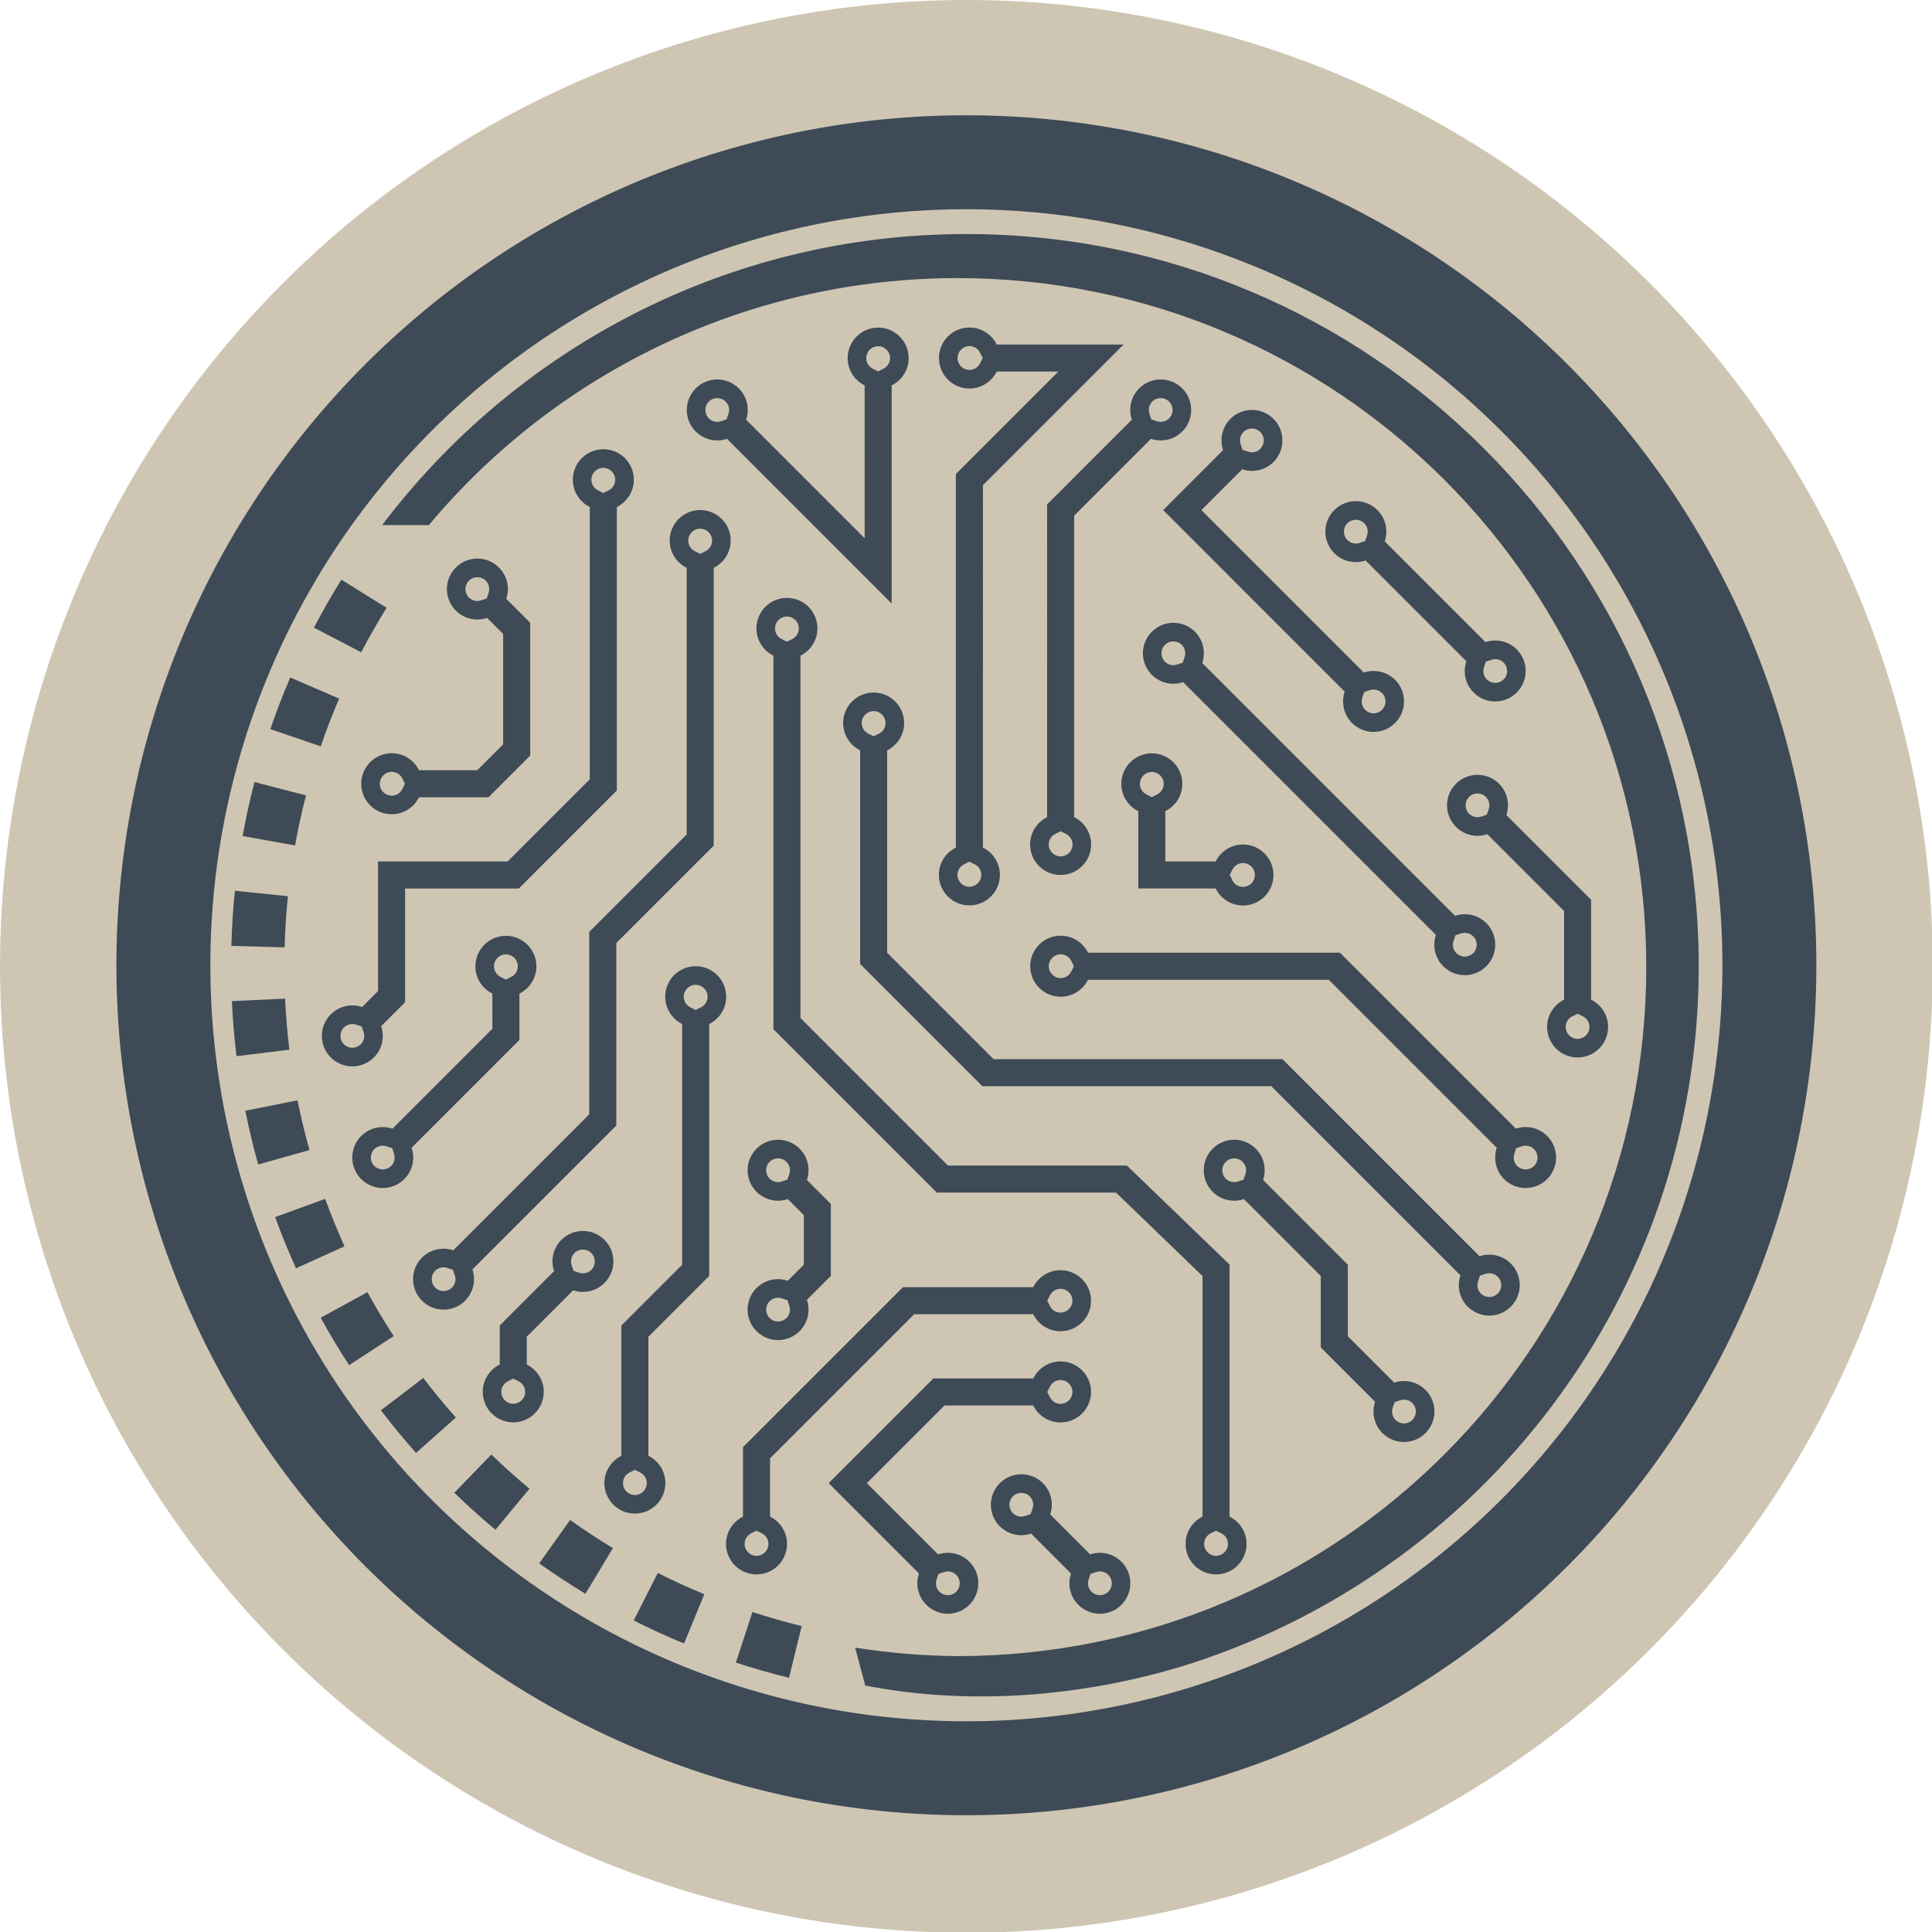 <?xml version="1.0" encoding="UTF-8" standalone="no"?>
<!-- Created with Inkscape (http://www.inkscape.org/) -->

<svg
   xmlns:dc="http://purl.org/dc/elements/1.1/"
   xmlns:cc="http://creativecommons.org/ns#"
   xmlns:rdf="http://www.w3.org/1999/02/22-rdf-syntax-ns#"
   xmlns:svg="http://www.w3.org/2000/svg"
   xmlns="http://www.w3.org/2000/svg"
   xmlns:sodipodi="http://sodipodi.sourceforge.net/DTD/sodipodi-0.dtd"
   xmlns:inkscape="http://www.inkscape.org/namespaces/inkscape"
   width="114.077mm"
   height="114.077mm"
   viewBox="0 0 114.077 114.077"
   version="1.1"
   id="svg8"
   inkscape:version="0.92.5 (2060ec1f9f, 2020-04-08)"
   sodipodi:docname="logo.svg">
  <defs
     id="defs2">
    <marker
       inkscape:stockid="Arrow2Send"
       orient="auto"
       refY="0"
       refX="0"
       id="Arrow2Send"
       style="overflow:visible"
       inkscape:isstock="true">
      <path
         id="path893"
         style="fill:#3e4a56;fill-opacity:1;fill-rule:evenodd;stroke:#3e4a56;stroke-width:0.625;stroke-linejoin:round;stroke-opacity:1"
         d="M 8.719,4.034 -2.207,0.016 8.719,-4.002 c -1.745,2.372 -1.735,5.617 -6e-7,8.035 z"
         transform="matrix(-0.3,0,0,-0.3,0.69,0)"
         inkscape:connector-curvature="0" />
    </marker>
    <marker
       inkscape:isstock="true"
       style="overflow:visible"
       id="marker3420"
       refX="0"
       refY="0"
       orient="auto"
       inkscape:stockid="Arrow2Send">
      <path
         transform="matrix(-0.3,0,0,-0.3,0.69,0)"
         d="M 8.719,4.034 -2.207,0.016 8.719,-4.002 c -1.745,2.372 -1.735,5.617 -6e-7,8.035 z"
         style="fill:#ffffff;fill-opacity:1;fill-rule:evenodd;stroke:#ffffff;stroke-width:0.625;stroke-linejoin:round;stroke-opacity:1"
         id="path3418"
         inkscape:connector-curvature="0" />
    </marker>
    <marker
       inkscape:stockid="Arrow2Lend"
       orient="auto"
       refY="0"
       refX="0"
       id="Arrow2Lend"
       style="overflow:visible"
       inkscape:isstock="true">
      <path
         id="path3123"
         style="fill:#ffffff;fill-opacity:1;fill-rule:evenodd;stroke:#ffffff;stroke-width:0.625;stroke-linejoin:round;stroke-opacity:1"
         d="M 8.719,4.034 -2.207,0.016 8.719,-4.002 c -1.745,2.372 -1.735,5.617 -6e-7,8.035 z"
         transform="matrix(-1.1,0,0,-1.1,-1.1,0)"
         inkscape:connector-curvature="0" />
    </marker>
  </defs>
  <sodipodi:namedview
     id="base"
     pagecolor="#ffffff"
     bordercolor="#666666"
     borderopacity="1.0"
     inkscape:pageopacity="0.0"
     inkscape:pageshadow="2"
     inkscape:zoom="0.49497475"
     inkscape:cx="887.65616"
     inkscape:cy="186.33604"
     inkscape:document-units="mm"
     inkscape:current-layer="layer1"
     showgrid="false"
     inkscape:snap-global="false"
     inkscape:window-width="1920"
     inkscape:window-height="1007"
     inkscape:window-x="0"
     inkscape:window-y="0"
     inkscape:window-maximized="1" />
  <g
     inkscape:label="Layer 1"
     inkscape:groupmode="layer"
     id="layer1"
     transform="translate(-8.272,-71.395)">
    <g
       id="g2146"
       transform="matrix(0.629,0,0,0.629,3.071,68.853)"
       style="stroke-width:1.59">
      <circle
         transform="rotate(45)"
         r="90.714"
         cy="-2.99"
         cx="136.997"
         id="path843"
         style="opacity:1;fill:#cec6b3;fill-opacity:1;stroke:none;stroke-width:7.952;stroke-miterlimit:4;stroke-dasharray:none;stroke-dashoffset:0;stroke-opacity:1" />
      <path
         sodipodi:nodetypes="sccccccccss"
         inkscape:connector-curvature="0"
         id="rect847"
         d="m 98.986,26.012 c -22.386,0 -42.287,10.73 -54.843,27.319 h 4.387 c 12.286,-14.69 30.45,-23.181 49.601,-23.185 35.721,-1.9e-5 64.679,28.958 64.679,64.679 -2.7e-4,35.721 -28.958,64.679 -64.679,64.679 -3.213,-0.027 -6.419,-0.293 -9.592,-0.797 l 0.954,3.56 c 10.081,1.975 20.62,0.933 29.613,-1.768 28.136,-8.613 48.626,-34.802 48.626,-65.74 0,-37.938 -30.808,-68.746 -68.746,-68.746 z"
         style="opacity:1;fill:#3e4a56;fill-opacity:1;stroke:none;stroke-width:7.952;stroke-miterlimit:4;stroke-dasharray:none;stroke-dashoffset:0;stroke-opacity:1" />
      <path
         sodipodi:nodetypes="ccccccccccccccccccccccccccccccccccccccccccccccccccccccccccccccccc"
         inkscape:connector-curvature="0"
         id="path2072"
         d="m 40.315,58.455 c -0.914,1.466 -1.774,2.968 -2.575,4.506 l 4.434,2.311 c 0.739,-1.419 1.536,-2.811 2.385,-4.174 z m -4.799,9.185 c -0.687,1.592 -1.307,3.21 -1.867,4.846 l 4.73,1.619 c 0.519,-1.518 1.093,-3.016 1.727,-4.484 z m -3.359,9.814 c -0.435,1.675 -0.806,3.366 -1.112,5.068 l 4.922,0.885 c 0.283,-1.578 0.625,-3.146 1.027,-4.697 z m -1.836,10.205 c -0.177,1.72 -0.287,3.447 -0.334,5.176 l 4.998,0.137 c 0.043,-1.603 0.147,-3.206 0.311,-4.801 z m 4.709,10.127 -4.994,0.233 c 0.08,1.728 0.225,3.451 0.436,5.168 l 4.963,-0.607 c -0.195,-1.592 -0.33,-3.191 -0.405,-4.793 z m 1.168,9.543 -4.902,0.978 c 0.339,1.697 0.743,3.381 1.211,5.047 l 4.813,-1.352 c -0.433,-1.543 -0.807,-3.102 -1.121,-4.674 z m 2.596,9.254 -4.699,1.709 c 0.592,1.626 1.246,3.231 1.961,4.807 l 4.554,-2.064 c -0.662,-1.46 -1.268,-2.945 -1.816,-4.451 z m 3.967,8.756 -4.387,2.398 c 0.83,1.519 1.72,3.004 2.666,4.455 l 4.187,-2.731 c -0.875,-1.341 -1.698,-2.717 -2.466,-4.123 z m 5.242,8.058 -3.977,3.031 c 1.049,1.377 2.151,2.712 3.301,4.004 l 3.735,-3.326 c -1.067,-1.198 -2.088,-2.435 -3.059,-3.709 z m 6.392,7.184 -3.48,3.59 c 1.243,1.205 2.532,2.364 3.863,3.469 l 3.194,-3.848 c -1.233,-1.024 -2.427,-2.096 -3.577,-3.211 z m 7.391,6.146 -2.899,4.075 c 1.408,1.001 2.853,1.953 4.338,2.847 l 2.58,-4.283 c -1.371,-0.825 -2.711,-1.708 -4.019,-2.639 z m 8.233,4.971 -2.26,4.459 c 1.545,0.783 3.122,1.505 4.723,2.164 l 1.904,-4.623 c -1.481,-0.61 -2.939,-1.277 -4.367,-2 z m 8.881,3.668 -1.552,4.752 c 1.645,0.538 3.31,1.011 4.99,1.422 l 1.188,-4.855 c -1.558,-0.381 -3.102,-0.821 -4.625,-1.319 z"
         style="color:#000000;font-style:normal;font-variant:normal;font-weight:normal;font-stretch:normal;font-size:medium;line-height:normal;font-family:sans-serif;font-variant-ligatures:normal;font-variant-position:normal;font-variant-caps:normal;font-variant-numeric:normal;font-variant-alternates:normal;font-feature-settings:normal;text-indent:0;text-align:start;text-decoration:none;text-decoration-line:none;text-decoration-style:solid;text-decoration-color:#000000;letter-spacing:normal;word-spacing:normal;text-transform:none;writing-mode:lr-tb;direction:ltr;text-orientation:mixed;dominant-baseline:auto;baseline-shift:baseline;text-anchor:start;white-space:normal;shape-padding:0;clip-rule:nonzero;display:inline;overflow:visible;visibility:visible;opacity:1;isolation:auto;mix-blend-mode:normal;color-interpolation:sRGB;color-interpolation-filters:linearRGB;solid-color:#000000;solid-opacity:1;vector-effect:none;fill:#3e4a56;fill-opacity:1;fill-rule:nonzero;stroke:none;stroke-width:7.952;stroke-linecap:butt;stroke-linejoin:miter;stroke-miterlimit:4;stroke-dasharray:7.952, 7.952;stroke-dashoffset:0;stroke-opacity:1;color-rendering:auto;image-rendering:auto;shape-rendering:auto;text-rendering:auto;enable-background:accumulate" />
      <path
         inkscape:connector-curvature="0"
         id="circle6616-9"
         d="M 98.986,14.864 A 79.79,79.79 0 0 0 19.196,94.653 79.79,79.79 0 0 0 98.986,174.443 79.79,79.79 0 0 0 178.775,94.653 79.79,79.79 0 0 0 98.986,14.864 Z m 0,8.82 A 70.97,70.97 0 0 1 169.956,94.653 70.97,70.97 0 0 1 98.986,165.623 70.97,70.97 0 0 1 28.016,94.653 70.97,70.97 0 0 1 98.986,23.684 Z"
         style="opacity:1;fill:#3e4a56;fill-opacity:1;stroke:none;stroke-width:7.952;stroke-miterlimit:4;stroke-dasharray:none;stroke-dashoffset:0;stroke-opacity:1" />
      <path
         inkscape:connector-curvature="0"
         id="path73"
         d="m 97.243,155.529 v -6.4e-4 c 0.732,0 1.466,-0.279 2.023,-0.838 1.118,-1.118 1.118,-2.93 0,-4.048 -0.559,-0.559 -1.287,-0.836 -2.019,-0.836 -0.311,0 -0.622,0.051 -0.918,0.15 l -6.686,-6.686 7.296,-7.295 h 8.323 c 0.468,0.944 1.438,1.594 2.563,1.594 1.581,0 2.863,-1.281 2.863,-2.863 0,-1.581 -1.281,-2.863 -2.863,-2.863 -1.124,0 -2.095,0.651 -2.563,1.594 h -9.374 l -9.832,9.832 8.479,8.479 c -0.336,0.998 -0.109,2.144 0.685,2.938 0.559,0.561 1.291,0.842 2.023,0.842 z m 14.273,-6.4e-4 c 0.732,0 1.466,-0.279 2.023,-0.838 1.118,-1.118 1.118,-2.93 0,-4.048 -0.559,-0.559 -1.288,-0.836 -2.019,-0.836 -0.311,0 -0.622,0.051 -0.918,0.151 l -3.748,-3.748 c 0.336,-0.998 0.11,-2.144 -0.684,-2.938 -0.559,-0.559 -1.291,-0.838 -2.024,-0.838 -0.732,0 -1.466,0.279 -2.023,0.838 -1.118,1.118 -1.118,2.931 0,4.048 0.559,0.559 1.288,0.836 2.019,0.836 0.311,0 0.622,-0.051 0.918,-0.151 l 3.748,3.748 c -0.336,0.998 -0.11,2.144 0.684,2.938 0.558,0.558 1.29,0.838 2.024,0.838 z m 0,-1.744 h -2.2e-4 c -0.299,-1.1e-4 -0.579,-0.116 -0.79,-0.326 -0.301,-0.301 -0.403,-0.74 -0.264,-1.148 l 0.176,-0.522 0.522,-0.176 c 0.117,-0.04 0.238,-0.059 0.363,-0.059 0.299,0 0.577,0.116 0.787,0.325 0.436,0.436 0.436,1.145 0,1.581 -0.215,0.208 -0.495,0.325 -0.793,0.325 z m -14.273,0 c -0.299,0 -0.579,-0.116 -0.79,-0.326 -0.301,-0.301 -0.403,-0.74 -0.264,-1.148 l 0.176,-0.522 0.522,-0.176 c 0.117,-0.04 0.238,-0.059 0.363,-0.059 0.299,0 0.577,0.116 0.787,0.325 0.211,0.211 0.326,0.491 0.326,0.79 0,0.299 -0.116,0.579 -0.326,0.79 -0.211,0.21 -0.494,0.326 -0.793,0.326 z m -17.957,-1.949 v -2.1e-4 c 1.581,0 2.863,-1.281 2.863,-2.863 0,-1.124 -0.65,-2.095 -1.594,-2.563 v -5.468 l 13.529,-13.529 h 11.177 c 0.468,0.944 1.438,1.594 2.563,1.594 1.581,0 2.863,-1.281 2.863,-2.863 0,-1.581 -1.281,-2.863 -2.863,-2.863 -1.124,0 -2.095,0.65 -2.563,1.594 H 93.033 l -15.017,15.017 v 6.52 c -0.944,0.468 -1.594,1.438 -1.594,2.563 0.002,1.58 1.283,2.861 2.864,2.861 z m 43.136,-2.1e-4 c 1.581,0 2.863,-1.281 2.863,-2.863 0,-1.124 -0.651,-2.095 -1.594,-2.563 V 122.748 l -9.637,-9.293 H 97.256 L 83.409,99.608 V 65.593 c 0.944,-0.468 1.594,-1.438 1.594,-2.563 0,-1.581 -1.281,-2.863 -2.863,-2.863 -1.581,0 -2.863,1.281 -2.863,2.863 0,1.124 0.651,2.095 1.594,2.563 l 8e-4,35.065 15.334,15.334 16.824,8e-4 8.124,7.835 v 22.582 c -0.944,0.468 -1.594,1.438 -1.594,2.563 8.1e-4,1.58 1.282,2.861 2.863,2.861 z m 0,-1.744 c -0.617,0 -1.118,-0.501 -1.118,-1.118 0,-0.425 0.239,-0.809 0.625,-0.999 l 0.493,-0.244 0.493,0.244 c 0.385,0.191 0.625,0.574 0.625,0.999 0,0.617 -0.503,1.118 -1.118,1.118 z m -43.136,0 c -0.617,0 -1.118,-0.501 -1.118,-1.118 0,-0.425 0.239,-0.809 0.625,-0.999 l 0.493,-0.244 0.494,0.244 c 0.385,0.191 0.625,0.574 0.625,0.999 0,0.617 -0.503,1.118 -1.118,1.118 z m 24.854,-3.68 c -0.299,0 -0.577,-0.116 -0.787,-0.325 -0.436,-0.436 -0.436,-1.145 0,-1.581 0.211,-0.211 0.491,-0.326 0.79,-0.326 0.299,0 0.579,0.116 0.79,0.326 0.301,0.301 0.403,0.74 0.264,1.148 l -0.176,0.522 -0.522,0.176 c -0.114,0.04 -0.236,0.06 -0.36,0.06 z m -36.273,-0.285 v -2.2e-4 c 1.581,0 2.863,-1.281 2.863,-2.863 0,-1.124 -0.65,-2.095 -1.594,-2.563 v -11.177 l 5.709,-5.709 v -23.647 c 0.944,-0.468 1.594,-1.438 1.594,-2.563 0,-1.581 -1.281,-2.863 -2.863,-2.863 -1.581,0 -2.863,1.281 -2.863,2.863 0,1.124 0.65,2.095 1.594,2.563 v 22.598 l -5.709,5.709 v 12.229 c -0.944,0.468 -1.594,1.438 -1.594,2.563 8e-4,1.58 1.282,2.861 2.863,2.861 z m 0,-1.745 c -0.617,0 -1.118,-0.501 -1.118,-1.118 0,-0.425 0.239,-0.809 0.625,-0.999 l 0.493,-0.245 0.493,0.245 c 0.385,0.19 0.625,0.574 0.625,0.999 0,0.617 -0.502,1.118 -1.118,1.118 z m 72.195,-4.976 c 0.732,0 1.466,-0.279 2.024,-0.838 1.118,-1.118 1.118,-2.931 0,-4.048 -0.559,-0.559 -1.288,-0.836 -2.019,-0.836 -0.311,0 -0.622,0.051 -0.918,0.151 l -4.357,-4.357 v -6.712 l -7.955,-7.955 c 0.336,-0.998 0.109,-2.144 -0.685,-2.938 -0.559,-0.559 -1.291,-0.838 -2.023,-0.838 -0.732,0 -1.466,0.279 -2.023,0.838 -1.118,1.118 -1.118,2.931 0,4.048 0.559,0.559 1.287,0.836 2.019,0.836 0.311,0 0.622,-0.051 0.918,-0.151 l 7.212,7.212 v 6.712 l 5.1,5.1 c -0.336,0.998 -0.109,2.144 0.685,2.938 0.558,0.56 1.29,0.838 2.023,0.838 z m 0,-1.745 c -0.299,0 -0.579,-0.116 -0.79,-0.326 -0.301,-0.301 -0.403,-0.74 -0.264,-1.148 l 0.176,-0.522 0.52,-0.176 c 0.117,-0.04 0.238,-0.059 0.362,-0.059 0.299,0 0.577,0.116 0.787,0.325 0.211,0.211 0.326,0.491 0.326,0.79 0,0.299 -0.116,0.579 -0.326,0.79 -0.211,0.211 -0.492,0.326 -0.79,0.326 z m -83.613,-0.099 c 1.581,0 2.863,-1.281 2.863,-2.863 0,-1.124 -0.651,-2.095 -1.594,-2.563 v -2.614 l 4.357,-4.357 c 0.299,0.1 0.609,0.151 0.918,0.151 0.731,0 1.463,-0.278 2.019,-0.836 1.118,-1.118 1.118,-2.93 0,-4.048 -0.559,-0.559 -1.291,-0.839 -2.023,-0.839 -0.732,0 -1.466,0.279 -2.024,0.839 -0.794,0.794 -1.021,1.941 -0.684,2.938 l -5.1,5.1 v 3.665 c -0.944,0.468 -1.594,1.438 -1.594,2.563 8e-4,1.582 1.282,2.864 2.863,2.864 z m 51.374,-1.735 c -0.425,0 -0.809,-0.239 -0.999,-0.625 l -0.245,-0.493 0.245,-0.494 c 0.191,-0.385 0.574,-0.625 0.999,-0.625 0.617,0 1.118,0.501 1.118,1.118 0,0.617 -0.501,1.118 -1.118,1.118 z m -51.374,-0.009 c -0.617,0 -1.118,-0.501 -1.118,-1.118 0,-0.425 0.239,-0.809 0.625,-0.999 l 0.493,-0.245 0.493,0.245 c 0.385,0.191 0.625,0.574 0.625,0.999 0,0.617 -0.502,1.118 -1.118,1.118 z m 24.859,-5.978 c 0.732,0 1.466,-0.279 2.024,-0.838 0.794,-0.794 1.021,-1.942 0.684,-2.938 l 2.246,-2.246 v -6.76 l -2.246,-2.246 c 0.336,-0.998 0.11,-2.144 -0.684,-2.938 -0.559,-0.559 -1.291,-0.839 -2.024,-0.839 -0.732,0 -1.466,0.279 -2.023,0.839 -1.118,1.118 -1.118,2.93 0,4.048 0.559,0.559 1.29,0.836 2.019,0.836 0.311,0 0.622,-0.051 0.918,-0.151 l 1.503,1.503 v 4.657 l -1.503,1.502 c -0.299,-0.1 -0.609,-0.15 -0.918,-0.15 -0.731,0 -1.463,0.278 -2.019,0.836 -1.118,1.118 -1.118,2.93 0,4.048 0.558,0.556 1.29,0.838 2.023,0.838 z m 0,-1.744 v -2.1e-4 c -0.299,0 -0.579,-0.116 -0.79,-0.326 -0.436,-0.436 -0.436,-1.145 0,-1.581 0.209,-0.209 0.489,-0.325 0.787,-0.325 0.124,0 0.246,0.021 0.363,0.059 l 0.522,0.176 0.176,0.522 c 0.136,0.407 0.035,0.847 -0.265,1.148 -0.215,0.209 -0.496,0.328 -0.793,0.328 z m 66.764,-0.555 c 0.732,-1.1e-4 1.465,-0.279 2.023,-0.838 1.118,-1.118 1.118,-2.93 0,-4.048 -0.559,-0.559 -1.287,-0.836 -2.019,-0.836 -0.311,0 -0.622,0.051 -0.918,0.15 L 128.657,103.466 H 101.538 L 91.549,93.478 V 74.477 c 0.944,-0.468 1.594,-1.438 1.594,-2.563 0,-1.581 -1.281,-2.863 -2.863,-2.863 -1.581,0 -2.863,1.281 -2.863,2.863 0,1.124 0.651,2.095 1.594,2.563 l 8e-4,20.053 11.474,11.474 h 27.119 l 17.758,17.757 c -0.336,0.998 -0.11,2.144 0.684,2.938 0.559,0.559 1.291,0.84 2.023,0.84 z m -40.248,-0.278 c -0.425,0 -0.809,-0.239 -0.999,-0.625 l -0.245,-0.494 0.245,-0.493 c 0.191,-0.385 0.574,-0.625 0.999,-0.625 0.617,0 1.118,0.501 1.118,1.118 0,0.617 -0.501,1.118 -1.118,1.118 z m -57.916,-0.28 c 0.732,-1.1e-4 1.466,-0.279 2.023,-0.839 0.794,-0.794 1.021,-1.941 0.684,-2.938 l 13.506,-13.506 V 92.571 l 9.146,-9.146 V 57.346 c 0.944,-0.468 1.594,-1.438 1.594,-2.563 0,-1.581 -1.281,-2.863 -2.863,-2.863 -1.581,0 -2.863,1.281 -2.863,2.863 0,1.124 0.651,2.095 1.594,2.563 v 25.028 l -9.146,9.146 v 17.128 l -12.762,12.761 c -0.299,-0.1 -0.609,-0.15 -0.918,-0.15 -0.731,0 -1.463,0.278 -2.019,0.836 -1.118,1.118 -1.118,2.93 0,4.048 0.557,0.556 1.29,0.837 2.022,0.838 z m 98.164,-1.187 c -0.299,0 -0.579,-0.116 -0.79,-0.326 -0.301,-0.301 -0.403,-0.74 -0.264,-1.148 l 0.176,-0.522 0.522,-0.176 c 0.117,-0.04 0.238,-0.059 0.363,-0.059 0.299,0 0.577,0.116 0.787,0.325 0.436,0.436 0.436,1.145 0,1.581 -0.215,0.208 -0.494,0.325 -0.793,0.325 z m -98.164,-0.558 c -0.299,0 -0.579,-0.116 -0.79,-0.326 -0.211,-0.211 -0.326,-0.491 -0.326,-0.79 0,-0.299 0.116,-0.579 0.326,-0.79 0.209,-0.209 0.489,-0.325 0.787,-0.325 0.124,0 0.246,0.021 0.363,0.059 l 0.522,0.176 0.176,0.522 c 0.136,0.407 0.035,0.847 -0.265,1.148 -0.214,0.209 -0.494,0.326 -0.793,0.326 z m 13.085,-1.664 c -0.124,0 -0.246,-0.021 -0.363,-0.059 l -0.522,-0.176 -0.176,-0.522 c -0.136,-0.407 -0.036,-0.847 0.264,-1.148 0.211,-0.211 0.491,-0.326 0.79,-0.326 0.299,0 0.579,0.116 0.79,0.326 0.436,0.436 0.436,1.145 0,1.581 -0.206,0.21 -0.485,0.324 -0.783,0.324 z m -18.794,-8.009 c 0.732,0 1.466,-0.279 2.023,-0.839 0.794,-0.794 1.021,-1.941 0.685,-2.938 l 10.121,-10.121 v -4.352 c 0.944,-0.468 1.594,-1.438 1.594,-2.563 0,-1.581 -1.281,-2.863 -2.863,-2.863 -1.581,0 -2.863,1.281 -2.863,2.863 0,1.124 0.651,2.095 1.594,2.563 l 8e-4,3.3 -9.379,9.379 c -0.299,-0.1 -0.609,-0.15 -0.918,-0.15 -0.731,0 -1.463,0.278 -2.019,0.836 -1.118,1.118 -1.118,2.93 0,4.048 0.559,0.556 1.291,0.838 2.023,0.838 z m 107.283,-2.1e-4 c 0.732,0 1.466,-0.279 2.024,-0.838 1.118,-1.118 1.118,-2.93 0,-4.048 -0.559,-0.559 -1.288,-0.836 -2.019,-0.836 -0.311,0 -0.622,0.051 -0.918,0.15 l -16.518,-16.518 h -23.647 c -0.468,-0.944 -1.438,-1.594 -2.563,-1.594 -1.581,0 -2.863,1.281 -2.863,2.863 0,1.581 1.281,2.863 2.863,2.863 1.124,0 2.095,-0.65 2.563,-1.594 h 22.596 l 15.775,15.775 c -0.336,0.998 -0.109,2.144 0.685,2.938 0.559,0.559 1.291,0.84 2.023,0.84 z m -27.359,-0.553 c -0.299,0 -0.577,-0.116 -0.787,-0.325 -0.211,-0.211 -0.326,-0.491 -0.326,-0.79 0,-0.299 0.116,-0.579 0.326,-0.79 0.211,-0.211 0.491,-0.326 0.79,-0.326 0.299,0 0.579,0.116 0.79,0.326 0.301,0.301 0.403,0.74 0.264,1.149 l -0.176,0.522 -0.522,0.176 c -0.113,0.04 -0.235,0.059 -0.359,0.059 z m -42.819,0 c -0.299,0 -0.577,-0.116 -0.787,-0.325 -0.436,-0.436 -0.436,-1.145 0,-1.581 0.211,-0.211 0.491,-0.326 0.79,-0.326 0.299,0 0.579,0.116 0.79,0.326 0.301,0.301 0.403,0.74 0.265,1.148 l -0.176,0.522 -0.522,0.176 c -0.114,0.041 -0.236,0.06 -0.36,0.06 z m 70.178,-1.191 c -0.299,0 -0.579,-0.116 -0.79,-0.326 -0.301,-0.301 -0.403,-0.74 -0.264,-1.148 l 0.176,-0.522 0.522,-0.176 c 0.117,-0.04 0.238,-0.059 0.363,-0.059 0.299,0 0.577,0.116 0.787,0.325 0.211,0.211 0.326,0.491 0.326,0.79 0,0.299 -0.116,0.579 -0.326,0.79 -0.21,0.211 -0.494,0.326 -0.793,0.326 z m -107.283,0 c -0.299,0 -0.579,-0.116 -0.79,-0.326 -0.436,-0.436 -0.436,-1.145 0,-1.581 0.209,-0.209 0.489,-0.325 0.787,-0.325 0.124,0 0.245,0.021 0.363,0.059 l 0.522,0.176 0.176,0.522 c 0.136,0.407 0.036,0.847 -0.264,1.148 -0.214,0.21 -0.494,0.327 -0.793,0.327 z m -2.854,-9.674 c 0.732,-1.1e-4 1.466,-0.279 2.023,-0.838 0.794,-0.794 1.021,-1.942 0.684,-2.938 l 2.246,-2.246 V 87.447 h 10.675 l 9.201,-9.202 V 51.637 c 0.944,-0.468 1.594,-1.438 1.594,-2.563 0,-1.581 -1.281,-2.863 -2.863,-2.863 -1.581,0 -2.863,1.281 -2.863,2.863 0,1.124 0.65,2.095 1.594,2.563 v 25.557 l -7.715,7.715 h -12.162 v 12.162 l -1.502,1.502 c -0.299,-0.1 -0.61,-0.151 -0.918,-0.151 -0.731,0 -1.462,0.278 -2.019,0.836 -1.118,1.118 -1.118,2.931 0,4.048 0.557,0.556 1.289,0.837 2.023,0.837 z m 115.017,-0.838 c 1.581,0 2.863,-1.281 2.863,-2.863 0,-1.124 -0.651,-2.095 -1.594,-2.563 v -9.374 l -7.955,-7.955 c 0.336,-0.998 0.109,-2.144 -0.685,-2.938 -0.559,-0.559 -1.291,-0.839 -2.023,-0.839 -0.732,0 -1.466,0.279 -2.023,0.839 -1.118,1.118 -1.118,2.93 0,4.048 0.559,0.559 1.288,0.836 2.019,0.836 0.311,0 0.622,-0.051 0.918,-0.151 l 7.212,7.212 v 8.324 c -0.944,0.468 -1.594,1.438 -1.594,2.563 8e-4,1.58 1.282,2.862 2.863,2.862 z M 41.343,102.4 h -2.8e-4 c -0.299,-1e-4 -0.578,-0.116 -0.789,-0.326 -0.436,-0.436 -0.436,-1.145 0,-1.581 0.209,-0.209 0.489,-0.325 0.786,-0.325 0.124,0 0.246,0.021 0.363,0.059 l 0.522,0.176 0.176,0.522 c 0.136,0.407 0.035,0.847 -0.265,1.148 -0.215,0.21 -0.495,0.327 -0.793,0.327 z m 115.017,-0.838 c -0.617,0 -1.118,-0.501 -1.118,-1.118 0,-0.425 0.239,-0.809 0.625,-0.999 l 0.494,-0.244 0.493,0.244 c 0.385,0.19 0.625,0.574 0.625,0.999 0,0.617 -0.503,1.118 -1.118,1.118 z m -82.784,-2.713 -0.494,-0.244 c -0.385,-0.19 -0.625,-0.574 -0.625,-0.999 0,-0.617 0.501,-1.118 1.118,-1.118 0.617,0 1.118,0.501 1.118,1.118 0,0.425 -0.239,0.809 -0.625,0.999 z m -17.816,-2.854 -0.493,-0.245 c -0.385,-0.191 -0.625,-0.574 -0.625,-1.001 0,-0.617 0.501,-1.118 1.118,-1.118 0.617,0 1.118,0.501 1.118,1.118 0,0.425 -0.239,0.809 -0.625,1.001 z m 52.077,-0.135 c -0.617,0 -1.118,-0.501 -1.118,-1.118 0,-0.617 0.501,-1.118 1.118,-1.118 0.425,0 0.809,0.239 0.999,0.625 l 0.244,0.494 -0.244,0.493 c -0.19,0.386 -0.574,0.625 -0.999,0.625 z m 37.934,-0.277 c 0.732,0 1.466,-0.279 2.023,-0.838 1.118,-1.118 1.118,-2.931 0,-4.048 -0.559,-0.559 -1.287,-0.836 -2.019,-0.836 -0.311,0 -0.622,0.051 -0.918,0.151 L 121.128,66.281 c 0.336,-0.998 0.109,-2.144 -0.685,-2.938 -0.559,-0.559 -1.291,-0.839 -2.023,-0.839 -0.732,0 -1.466,0.279 -2.024,0.839 -1.118,1.118 -1.118,2.93 0,4.048 0.559,0.559 1.288,0.836 2.019,0.836 0.311,0 0.622,-0.051 0.918,-0.151 l 23.73,23.729 c -0.336,0.998 -0.109,2.144 0.685,2.938 0.559,0.559 1.291,0.84 2.023,0.84 z m 0,-1.744 c -0.299,0 -0.579,-0.116 -0.79,-0.326 -0.301,-0.301 -0.403,-0.74 -0.264,-1.148 l 0.176,-0.522 0.522,-0.176 c 0.117,-0.04 0.238,-0.059 0.363,-0.059 0.299,0 0.577,0.116 0.787,0.325 0.436,0.436 0.436,1.145 0,1.581 -0.214,0.208 -0.494,0.325 -0.793,0.325 z m -20.82,-4.797 c 1.581,-2.09e-4 2.862,-1.281 2.862,-2.863 0,-1.581 -1.281,-2.863 -2.863,-2.863 -1.124,0 -2.095,0.65 -2.563,1.594 h -4.725 v -4.725 c 0.944,-0.468 1.594,-1.438 1.594,-2.563 0,-1.581 -1.281,-2.863 -2.863,-2.863 -1.581,0 -2.863,1.281 -2.863,2.863 0,1.124 0.651,2.095 1.594,2.563 v 7.261 h 7.261 c 0.47,0.945 1.439,1.595 2.564,1.595 z m -25.683,-0.009 c 1.581,0 2.863,-1.281 2.863,-2.863 0,-1.124 -0.65,-2.095 -1.594,-2.563 V 49.592 l 13.211,-13.211 h -11.912 c -0.468,-0.944 -1.438,-1.594 -2.563,-1.594 -1.581,0 -2.863,1.281 -2.863,2.863 0,1.581 1.281,2.863 2.863,2.863 1.124,0 2.095,-0.651 2.563,-1.594 h 5.786 l -9.625,9.625 v 35.065 c -0.944,0.468 -1.594,1.438 -1.594,2.563 0.002,1.579 1.283,2.86 2.865,2.86 z m 25.683,-1.736 c -0.425,0 -0.809,-0.239 -0.999,-0.625 l -0.244,-0.493 0.244,-0.494 c 0.191,-0.385 0.574,-0.625 0.999,-0.625 0.617,0 1.118,0.501 1.118,1.118 -8e-4,0.617 -0.502,1.118 -1.118,1.118 z m -25.683,-0.009 c -0.617,0 -1.118,-0.501 -1.118,-1.118 0,-0.425 0.239,-0.809 0.625,-0.999 l 0.493,-0.244 0.494,0.244 c 0.385,0.191 0.625,0.574 0.625,0.999 -8.1e-4,0.617 -0.503,1.118 -1.118,1.118 z m 8.564,-1.11 c 1.581,0 2.863,-1.281 2.863,-2.863 0,-1.124 -0.65,-2.095 -1.594,-2.563 v -28.305 l 7.212,-7.212 c 0.299,0.1 0.609,0.151 0.918,0.151 0.731,0 1.463,-0.278 2.019,-0.836 1.118,-1.118 1.118,-2.93 0,-4.048 -0.559,-0.559 -1.291,-0.839 -2.024,-0.839 -0.732,0 -1.466,0.279 -2.023,0.839 -0.794,0.794 -1.021,1.941 -0.685,2.938 l -7.955,7.955 -8e-4,29.359 c -0.944,0.468 -1.594,1.438 -1.594,2.563 8.1e-4,1.58 1.283,2.861 2.864,2.861 z m 0,-1.744 c -0.617,0 -1.118,-0.501 -1.118,-1.118 0,-0.425 0.239,-0.809 0.625,-0.999 l 0.493,-0.245 0.493,0.245 c 0.385,0.191 0.625,0.574 0.625,0.999 0,0.617 -0.503,1.118 -1.118,1.118 z m 39.129,-3.681 c -0.299,0 -0.577,-0.116 -0.787,-0.325 -0.211,-0.211 -0.326,-0.491 -0.326,-0.79 0,-0.299 0.116,-0.579 0.326,-0.79 0.211,-0.211 0.491,-0.326 0.79,-0.326 0.299,0 0.579,0.116 0.79,0.326 0.301,0.301 0.403,0.74 0.265,1.148 l -0.176,0.522 -0.522,0.176 c -0.114,0.039 -0.236,0.059 -0.36,0.059 z M 45.039,80.478 c 1.124,0 2.095,-0.651 2.563,-1.594 h 6.52 l 3.916,-3.916 V 62.498 l -2.246,-2.246 c 0.336,-0.998 0.109,-2.144 -0.685,-2.938 -0.559,-0.559 -1.291,-0.838 -2.023,-0.838 -0.732,0 -1.466,0.279 -2.024,0.838 -1.118,1.118 -1.118,2.93 0,4.048 0.559,0.559 1.29,0.836 2.019,0.836 0.311,0 0.622,-0.051 0.918,-0.15 l 1.503,1.502 v 10.366 l -2.428,2.428 h -5.468 c -0.468,-0.944 -1.438,-1.594 -2.563,-1.594 -1.581,0 -2.863,1.281 -2.863,2.863 -0.002,1.58 1.279,2.864 2.861,2.864 z m 71.355,-1.61 -0.493,-0.244 c -0.385,-0.191 -0.625,-0.574 -0.625,-0.999 0,-0.617 0.501,-1.118 1.118,-1.118 0.617,0 1.118,0.501 1.118,1.118 0,0.425 -0.239,0.809 -0.625,0.999 z M 45.039,78.733 c -0.617,0 -1.118,-0.501 -1.118,-1.118 0,-0.617 0.501,-1.118 1.118,-1.118 0.425,0 0.809,0.239 0.999,0.625 l 0.245,0.494 -0.245,0.493 c -0.19,0.386 -0.574,0.625 -0.999,0.625 z m 45.24,-5.573 -0.493,-0.245 c -0.385,-0.191 -0.625,-0.574 -0.625,-1.001 0,-0.617 0.501,-1.118 1.118,-1.118 0.617,0 1.118,0.501 1.118,1.118 0,0.425 -0.239,0.809 -0.625,1.001 z M 137.208,72.747 c 0.732,0 1.466,-0.279 2.023,-0.838 1.118,-1.118 1.118,-2.931 0,-4.048 -0.559,-0.559 -1.287,-0.836 -2.019,-0.836 -0.311,0 -0.622,0.051 -0.918,0.151 l -15.249,-15.249 3.832,-3.832 c 0.299,0.1 0.61,0.15 0.918,0.15 0.731,0 1.462,-0.278 2.019,-0.836 1.118,-1.118 1.118,-2.93 0,-4.048 -0.559,-0.559 -1.291,-0.838 -2.023,-0.838 -0.732,0 -1.466,0.279 -2.023,0.838 -0.794,0.794 -1.021,1.942 -0.685,2.938 l -5.625,5.625 17.042,17.046 c -0.336,0.998 -0.109,2.144 0.685,2.938 0.559,0.559 1.292,0.84 2.024,0.84 z m 0,-1.744 c -0.299,0 -0.579,-0.116 -0.79,-0.326 -0.301,-0.301 -0.403,-0.74 -0.264,-1.148 l 0.176,-0.522 0.522,-0.176 c 0.117,-0.04 0.238,-0.059 0.363,-0.059 0.299,0 0.577,0.116 0.787,0.325 0.211,0.211 0.326,0.491 0.326,0.79 0,0.299 -0.116,0.579 -0.326,0.79 -0.211,0.21 -0.494,0.326 -0.793,0.326 z m 11.418,-1.113 c 0.732,0 1.466,-0.279 2.023,-0.838 1.118,-1.118 1.118,-2.931 0,-4.048 -0.559,-0.559 -1.287,-0.836 -2.019,-0.836 -0.311,0 -0.622,0.051 -0.918,0.151 l -9.457,-9.457 c 0.336,-0.998 0.109,-2.144 -0.685,-2.938 -0.559,-0.559 -1.291,-0.839 -2.023,-0.839 -0.732,0 -1.466,0.279 -2.023,0.839 -1.118,1.118 -1.118,2.93 0,4.048 0.559,0.559 1.287,0.836 2.019,0.836 0.311,0 0.622,-0.051 0.918,-0.151 l 9.457,9.457 c -0.336,0.998 -0.109,2.144 0.685,2.938 0.558,0.559 1.291,0.838 2.023,0.838 z m 0,-1.744 c -0.299,0 -0.579,-0.116 -0.79,-0.326 -0.301,-0.301 -0.403,-0.74 -0.264,-1.148 l 0.176,-0.522 0.522,-0.176 c 0.117,-0.04 0.238,-0.058 0.363,-0.058 0.299,0 0.577,0.116 0.787,0.325 0.436,0.436 0.436,1.145 0,1.581 -0.215,0.208 -0.496,0.325 -0.793,0.325 z m -30.213,-1.663 c -0.299,0 -0.577,-0.116 -0.787,-0.325 -0.436,-0.436 -0.436,-1.145 0,-1.581 0.211,-0.211 0.491,-0.326 0.79,-0.326 0.299,0 0.579,0.116 0.79,0.326 0.301,0.301 0.403,0.74 0.264,1.148 l -0.176,0.522 -0.522,0.176 c -0.113,0.041 -0.236,0.06 -0.36,0.06 z m -36.273,-2.204 -0.494,-0.245 c -0.385,-0.191 -0.625,-0.574 -0.625,-0.999 0,-0.617 0.501,-1.118 1.118,-1.118 0.617,0 1.118,0.501 1.118,1.118 0,0.425 -0.239,0.809 -0.625,0.999 z m 9.833,-3.583 V 40.219 c 0.944,-0.468 1.594,-1.438 1.594,-2.563 0,-1.581 -1.281,-2.863 -2.863,-2.863 -1.581,0 -2.863,1.281 -2.863,2.863 0,1.124 0.651,2.095 1.594,2.563 V 54.567 L 78.31,43.441 c 0.336,-0.998 0.11,-2.144 -0.684,-2.938 -0.559,-0.559 -1.291,-0.838 -2.024,-0.838 -0.732,0 -1.466,0.279 -2.023,0.838 -1.118,1.118 -1.118,2.931 0,4.048 0.559,0.559 1.288,0.836 2.019,0.836 0.311,0 0.622,-0.051 0.918,-0.151 z m -38.898,-0.239 c -0.299,0 -0.577,-0.116 -0.787,-0.325 -0.436,-0.436 -0.436,-1.145 0,-1.581 0.211,-0.211 0.491,-0.326 0.79,-0.326 0.299,0 0.579,0.116 0.79,0.326 0.301,0.301 0.403,0.74 0.264,1.148 l -0.176,0.522 -0.522,0.176 c -0.114,0.04 -0.235,0.06 -0.359,0.06 z m 20.923,-4.425 -0.494,-0.244 c -0.385,-0.191 -0.625,-0.574 -0.625,-0.999 0,-0.617 0.501,-1.118 1.118,-1.118 0.617,0 1.118,0.501 1.118,1.118 0,0.425 -0.239,0.809 -0.625,1.001 z m 61.542,-0.968 c -0.299,0 -0.577,-0.116 -0.787,-0.325 -0.436,-0.436 -0.436,-1.145 0,-1.581 0.211,-0.211 0.491,-0.326 0.79,-0.326 0.299,0 0.579,0.116 0.79,0.326 0.301,0.301 0.403,0.74 0.265,1.148 l -0.176,0.522 -0.522,0.176 c -0.113,0.041 -0.236,0.06 -0.36,0.06 z m -70.636,-4.741 -0.494,-0.245 c -0.385,-0.191 -0.625,-0.574 -0.625,-1.001 0,-0.617 0.501,-1.118 1.118,-1.118 0.616,0.001 1.117,0.502 1.117,1.12 0,0.425 -0.239,0.809 -0.625,1.001 z M 125.792,46.5 c -0.124,0 -0.245,-0.021 -0.363,-0.059 l -0.522,-0.176 -0.176,-0.522 c -0.136,-0.407 -0.036,-0.847 0.264,-1.148 0.211,-0.211 0.491,-0.326 0.79,-0.326 0.299,0 0.579,0.116 0.79,0.326 0.211,0.211 0.326,0.491 0.326,0.79 0,0.299 -0.116,0.579 -0.326,0.79 -0.206,0.211 -0.485,0.325 -0.783,0.325 z m -8.562,-2.858 c -0.124,0 -0.245,-0.021 -0.363,-0.058 l -0.522,-0.176 -0.176,-0.522 c -0.136,-0.407 -0.036,-0.847 0.264,-1.148 0.211,-0.211 0.491,-0.326 0.79,-0.326 0.299,0 0.579,0.116 0.79,0.326 0.211,0.211 0.326,0.491 0.326,0.79 0,0.299 -0.116,0.579 -0.326,0.79 -0.207,0.211 -0.486,0.325 -0.783,0.325 z m -41.635,0 c -0.299,0 -0.577,-0.116 -0.787,-0.325 -0.211,-0.211 -0.326,-0.491 -0.326,-0.79 0,-0.299 0.116,-0.579 0.326,-0.79 0.211,-0.211 0.491,-0.326 0.79,-0.326 0.299,0 0.579,0.116 0.79,0.326 0.301,0.301 0.403,0.74 0.264,1.148 l -0.175,0.522 -0.522,0.176 c -0.114,0.04 -0.236,0.058 -0.36,0.058 z m 15.109,-4.74 -0.494,-0.244 c -0.385,-0.191 -0.625,-0.574 -0.625,-0.999 0,-0.617 0.501,-1.118 1.118,-1.118 0.617,0 1.118,0.501 1.118,1.118 0,0.425 -0.239,0.809 -0.625,0.999 z m 8.571,-0.134 c -0.617,0 -1.118,-0.501 -1.118,-1.118 0,-0.617 0.501,-1.118 1.118,-1.118 0.425,0 0.809,0.239 0.999,0.625 l 0.244,0.494 -0.244,0.493 c -0.19,0.386 -0.574,0.625 -0.999,0.625 z"
         style="fill:#3e4a56;fill-opacity:1;stroke-width:0.561" />
    </g>
  </g>
</svg>
